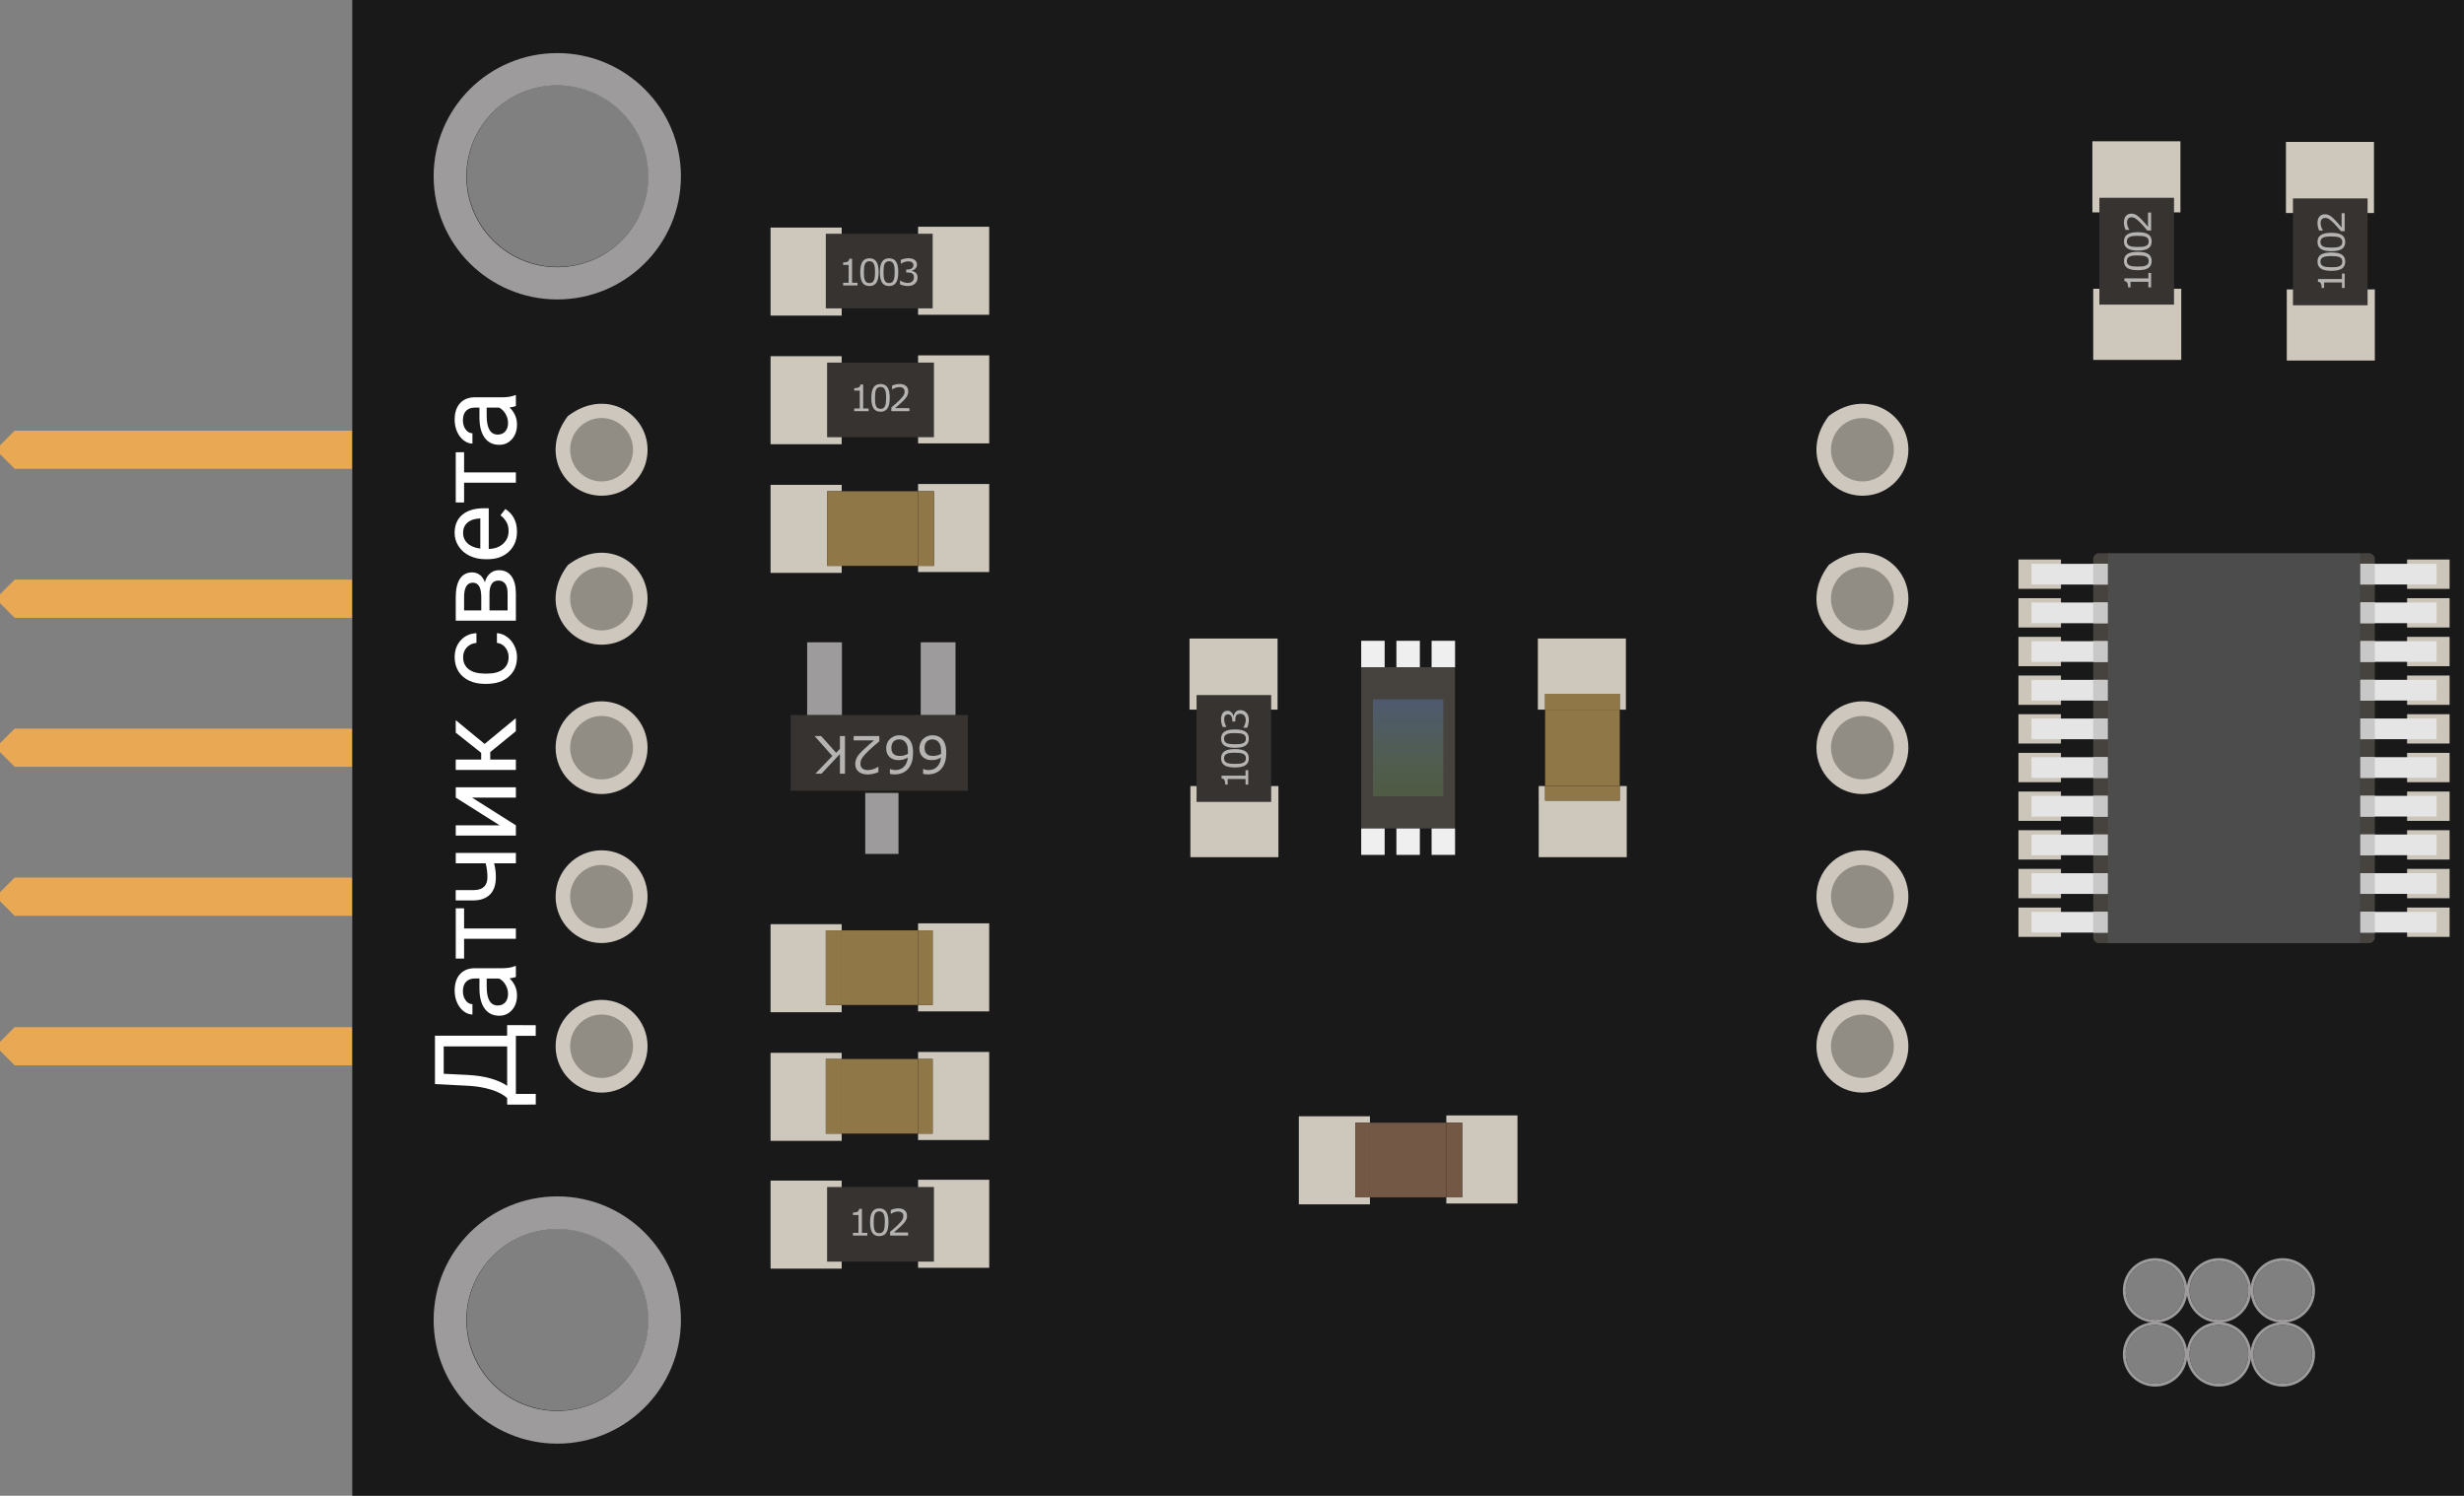 <?xml version="1.0" encoding="utf-8"?>
<!-- Generator: Adobe Illustrator 22.1.0, SVG Export Plug-In . SVG Version: 6.00 Build 0)  -->
<svg version="1.1" xmlns="http://www.w3.org/2000/svg" xmlns:xlink="http://www.w3.org/1999/xlink" x="0px" y="0px"
	 viewBox="0 0 119.071 72.286" style="enable-background:new 0 0 119.071 72.286;" xml:space="preserve">
<rect x="0" y="0" width="119.071" height="72.286" fill="#808080" stroke="none"/>
<style type="text/css">
	.st0{fill:#19191A;}
	.st1{fill:#E9A854;}
	.st2{fill:#9E9B9C;}
	.st3{fill:#FFFFFF;}
	.st4{fill:#363331;}
	.st5{fill:#B5B4B3;}
	.st6{fill:#CDC7BC;}
	.st7{fill:#907747;}
	.st8{fill:#CEC7BD;}
	.st9{fill:#918C84;}
	.st10{fill:#46433E;}
	.st11{fill:#CBC5BA;}
	.st12{fill:none;stroke:#E5E5E5;stroke-miterlimit:10;}
	.st13{fill:none;stroke:#C9C8C8;stroke-miterlimit:10;}
	.st14{fill:#4C4C4C;}
	.st15{fill:#EFEFEF;}
	.st16{fill:url(#SVGID_1_);}
	.st17{fill:#735846;}
</style>
<g id="Фон">
	<path class="st0" d="M17.023,72.286h102.047V0H17.023V72.286z M111.729,65.453
		c0,0.783-0.635,1.417-1.417,1.417s-1.417-0.635-1.417-1.417
		c0-0.783,0.635-1.417,1.417-1.417S111.729,64.67,111.729,65.453z M108.645,65.453
		c0,0.783-0.635,1.417-1.417,1.417c-0.783,0-1.417-0.635-1.417-1.417
		c0-0.783,0.635-1.417,1.417-1.417C108.01,64.036,108.645,64.67,108.645,65.453z
		 M105.561,65.453c0,0.783-0.635,1.417-1.417,1.417
		c-0.783,0-1.417-0.635-1.417-1.417c0-0.783,0.635-1.417,1.417-1.417
		C104.926,64.036,105.561,64.67,105.561,65.453z M111.729,62.364
		c0,0.783-0.635,1.417-1.417,1.417s-1.417-0.635-1.417-1.417
		s0.635-1.417,1.417-1.417S111.729,61.582,111.729,62.364z M108.645,62.364
		c0,0.783-0.635,1.417-1.417,1.417c-0.783,0-1.417-0.635-1.417-1.417
		s0.635-1.417,1.417-1.417C108.01,60.947,108.645,61.582,108.645,62.364z
		 M105.561,62.364c0,0.783-0.635,1.417-1.417,1.417
		c-0.783,0-1.417-0.635-1.417-1.417s0.635-1.417,1.417-1.417
		C104.926,60.947,105.561,61.582,105.561,62.364z M31.339,63.781
		c0,2.428-1.967,4.395-4.393,4.395c-2.426,0-4.395-1.967-4.395-4.395
		c0-2.426,1.969-4.393,4.395-4.393C29.372,59.388,31.339,61.355,31.339,63.781z
		 M31.339,8.504c0,2.426-1.967,4.394-4.395,4.394
		c-2.426,0-4.393-1.967-4.393-4.394s1.967-4.394,4.393-4.394
		C29.372,4.11,31.339,6.077,31.339,8.504z"/>
	<g>
		<path class="st1" d="M0,21.949l0-0.427c0.277-0.277,0.432-0.432,0.709-0.709h16.299v1.846
			H0.709C0.432,22.381,0.277,22.226,0,21.949z"/>
	</g>
	<g>
		<path class="st1" d="M0,29.149l0-0.427c0.277-0.277,0.432-0.432,0.709-0.709h16.299
			v1.846H0.709C0.432,29.581,0.277,29.426,0,29.149z"/>
	</g>
	<g>
		<path class="st1" d="M0,36.349l0-0.427c0.277-0.277,0.432-0.432,0.709-0.709h16.299
			v1.846H0.709C0.432,36.781,0.277,36.626,0,36.349z"/>
	</g>
	<g>
		<path class="st1" d="M0,43.549l0-0.427c0.277-0.277,0.432-0.432,0.709-0.709h16.299
			v1.846H0.709C0.432,43.981,0.277,43.826,0,43.549z"/>
	</g>
	<g>
		<path class="st1" d="M0,50.777l0-0.427c0.277-0.277,0.432-0.432,0.709-0.709h16.299v1.846
			H0.709C0.432,51.209,0.277,51.054,0,50.777z"/>
	</g>
	<path class="st2" d="M32.905,63.795c0-3.3-2.675-5.975-5.975-5.975
		c-3.3,0-5.975,2.675-5.975,5.975s2.675,5.975,5.975,5.975
		C30.23,69.771,32.905,67.095,32.905,63.795z M22.536,63.796
		c0-2.428,1.967-4.395,4.393-4.395c2.428,0,4.395,1.967,4.395,4.395
		c0,2.426-1.967,4.393-4.395,4.393C24.503,68.189,22.536,66.222,22.536,63.796z"/>
	<path class="st2" d="M111.871,62.364c0-0.861-0.698-1.559-1.559-1.559
		c-0.861,0-1.559,0.698-1.559,1.559c0,0.861,0.698,1.559,1.559,1.559
		C111.173,63.923,111.871,63.225,111.871,62.364z M108.895,62.365
		c0-0.783,0.634-1.418,1.417-1.418c0.783,0,1.418,0.634,1.418,1.418
		c0,0.783-0.634,1.417-1.418,1.417C109.529,63.782,108.895,63.147,108.895,62.365z"/>
	<path class="st2" d="M108.787,62.364c0-0.861-0.698-1.559-1.559-1.559
		c-0.861,0-1.559,0.698-1.559,1.559c0,0.861,0.698,1.559,1.559,1.559
		C108.089,63.923,108.787,63.225,108.787,62.364z M105.81,62.365
		c0-0.783,0.634-1.418,1.417-1.418c0.783,0,1.418,0.634,1.418,1.418
		c0,0.783-0.634,1.417-1.418,1.417C106.445,63.782,105.81,63.147,105.81,62.365z"/>
	<path class="st2" d="M105.703,65.453c0-0.861-0.698-1.559-1.559-1.559
		c-0.861,0-1.559,0.698-1.559,1.559s0.698,1.559,1.559,1.559
		C105.005,67.012,105.703,66.314,105.703,65.453z M102.726,65.453
		c0-0.783,0.634-1.418,1.417-1.418c0.783,0,1.418,0.634,1.418,1.418
		c0,0.783-0.634,1.417-1.418,1.417C103.361,66.87,102.726,66.236,102.726,65.453z"/>
	<path class="st2" d="M105.703,62.364c0-0.861-0.698-1.559-1.559-1.559
		c-0.861,0-1.559,0.698-1.559,1.559c0,0.861,0.698,1.559,1.559,1.559
		C105.005,63.923,105.703,63.225,105.703,62.364z M102.726,62.365
		c0-0.783,0.634-1.418,1.417-1.418c0.783,0,1.418,0.634,1.418,1.418
		c0,0.783-0.634,1.417-1.418,1.417C103.361,63.782,102.726,63.147,102.726,62.365z"/>
	<path class="st2" d="M108.787,65.453c0-0.861-0.698-1.559-1.559-1.559
		c-0.861,0-1.559,0.698-1.559,1.559s0.698,1.559,1.559,1.559
		C108.089,67.012,108.787,66.314,108.787,65.453z M105.81,65.453
		c0-0.783,0.634-1.418,1.417-1.418c0.783,0,1.418,0.634,1.418,1.418
		c0,0.783-0.634,1.417-1.418,1.417C106.445,66.87,105.81,66.236,105.81,65.453z"/>
	<path class="st2" d="M111.871,65.453c0-0.861-0.698-1.559-1.559-1.559
		c-0.861,0-1.559,0.698-1.559,1.559s0.698,1.559,1.559,1.559
		C111.173,67.012,111.871,66.314,111.871,65.453z M108.895,65.453
		c0-0.783,0.634-1.418,1.417-1.418c0.783,0,1.418,0.634,1.418,1.418
		c0,0.783-0.634,1.417-1.418,1.417C109.529,66.87,108.895,66.236,108.895,65.453z"/>
	<path class="st2" d="M32.905,8.519c0-3.288-2.675-5.953-5.975-5.953
		c-3.3,0-5.975,2.665-5.975,5.953c0,3.288,2.675,5.953,5.975,5.953
		C30.23,14.471,32.905,11.806,32.905,8.519z M22.536,8.52
		c0-2.428,1.967-4.395,4.393-4.395c2.428,0,4.395,1.967,4.395,4.395
		c0,2.426-1.967,4.393-4.395,4.393C24.503,12.912,22.536,10.945,22.536,8.52z"/>
</g>
<g id="Режим_изоляции">
	<g>
		<path class="st3" d="M25.889,49.547v0.513h-0.959v2.807h0.961v0.516l-1.383,0.003v-0.32
			c-0.189-0.168-0.444-0.302-0.764-0.401c-0.32-0.099-0.67-0.161-1.052-0.187
			l-1.673-0.086v-2.339h3.488v-0.511L25.889,49.547z M24.508,52.477v-1.906h-3.066
			v1.323l1.15,0.057c0.45,0.023,0.833,0.083,1.15,0.179
			C24.059,52.225,24.314,52.34,24.508,52.477z"/>
		<path class="st3" d="M24.93,47.213c-0.057,0.029-0.159,0.052-0.306,0.07
			c0.24,0.23,0.36,0.506,0.36,0.826c0,0.287-0.081,0.521-0.243,0.705
			s-0.367,0.275-0.616,0.275c-0.303,0-0.538-0.115-0.705-0.345
			s-0.251-0.554-0.251-0.971v-0.483h-0.229c-0.173,0-0.312,0.052-0.415,0.155
			c-0.103,0.104-0.155,0.257-0.155,0.46c0,0.177,0.045,0.325,0.135,0.445
			c0.089,0.12,0.198,0.18,0.325,0.18v0.5c-0.145,0-0.285-0.052-0.42-0.154
			c-0.135-0.104-0.242-0.243-0.321-0.42c-0.079-0.176-0.118-0.369-0.118-0.581
			c0-0.335,0.083-0.597,0.251-0.786c0.167-0.19,0.398-0.289,0.692-0.296H24.25
			c0.267,0,0.479-0.034,0.637-0.103h0.043V47.213z M24.551,48.037
			c0-0.155-0.04-0.303-0.121-0.443c-0.081-0.139-0.185-0.24-0.314-0.303h-0.597
			v0.389c0,0.609,0.178,0.914,0.535,0.914c0.156,0,0.277-0.053,0.365-0.156
			S24.551,48.2,24.551,48.037z"/>
		<path class="st3" d="M22.427,43.898v0.975h2.503v0.498h-2.503v0.955h-0.403v-2.428H22.427
			z"/>
		<path class="st3" d="M24.93,41.221v0.5h-1.053c0.057,0.219,0.086,0.442,0.086,0.672
			c0,0.363-0.093,0.641-0.279,0.831s-0.451,0.288-0.795,0.292h-0.867v-0.498h0.883
			c0.433-0.008,0.65-0.217,0.65-0.625c0-0.229-0.029-0.453-0.086-0.672h-1.445v-0.5
			H24.93z"/>
		<path class="st3" d="M22.024,38.547v-0.497h2.906v0.497h-2.119l2.119,1.34v0.497h-2.906
			v-0.497h2.122L22.024,38.547z"/>
		<path class="st3" d="M23.691,36.347v0.363h1.238v0.5h-2.906v-0.5h1.23v-0.325
			l-1.23-0.978v-0.602l1.396,1.149l1.509-1.246v0.631L23.691,36.347z"/>
		<path class="st3" d="M24.578,31.755c0-0.177-0.054-0.332-0.161-0.464
			c-0.107-0.133-0.242-0.206-0.403-0.221v-0.47
			c0.167,0.009,0.325,0.066,0.476,0.172s0.271,0.247,0.36,0.423
			s0.134,0.363,0.134,0.56c0,0.396-0.132,0.71-0.396,0.944
			c-0.264,0.234-0.625,0.351-1.083,0.351h-0.083c-0.283,0-0.535-0.052-0.754-0.156
			c-0.221-0.104-0.392-0.253-0.513-0.447s-0.183-0.424-0.183-0.689
			c0-0.326,0.098-0.596,0.292-0.812c0.195-0.216,0.449-0.331,0.76-0.345v0.47
			c-0.188,0.015-0.342,0.086-0.463,0.214c-0.121,0.128-0.181,0.286-0.181,0.474
			c0,0.253,0.091,0.448,0.272,0.587s0.445,0.208,0.789,0.208h0.094
			c0.335,0,0.593-0.069,0.773-0.207S24.578,32.011,24.578,31.755z"/>
		<path class="st3" d="M24.93,29.996h-2.906v-1.133c0-0.387,0.067-0.684,0.203-0.891
			c0.135-0.207,0.333-0.31,0.595-0.31c0.135,0,0.256,0.041,0.364,0.121
			c0.108,0.081,0.191,0.2,0.248,0.357c0.042-0.175,0.122-0.316,0.242-0.423
			c0.12-0.106,0.263-0.16,0.43-0.16c0.267,0,0.471,0.098,0.612,0.294
			c0.141,0.196,0.212,0.473,0.212,0.831V29.996z M23.257,29.5v-0.642
			c0-0.465-0.136-0.698-0.408-0.698c-0.272,0-0.413,0.221-0.422,0.661v0.679H23.257z
			 M23.654,29.5h0.875v-0.822c0-0.208-0.038-0.363-0.115-0.466
			s-0.186-0.154-0.325-0.154c-0.29,0-0.435,0.213-0.435,0.639V29.5z"/>
		<path class="st3" d="M24.983,25.694c0,0.394-0.129,0.715-0.388,0.962
			s-0.604,0.37-1.038,0.37h-0.092c-0.288,0-0.545-0.055-0.772-0.165
			c-0.227-0.11-0.404-0.264-0.532-0.462s-0.192-0.412-0.192-0.643
			c0-0.378,0.125-0.671,0.374-0.88c0.249-0.211,0.605-0.314,1.068-0.314h0.207
			v1.968c0.287-0.007,0.518-0.091,0.694-0.251s0.265-0.364,0.265-0.611
			c0-0.176-0.036-0.325-0.107-0.446c-0.072-0.121-0.167-0.229-0.285-0.32
			l0.236-0.303C24.796,24.843,24.983,25.208,24.983,25.694z M22.378,25.756
			c0,0.201,0.073,0.369,0.219,0.505s0.351,0.22,0.614,0.252v-1.456h-0.038
			c-0.252,0.014-0.448,0.082-0.587,0.205C22.448,25.384,22.378,25.548,22.378,25.756
			z"/>
		<path class="st3" d="M22.427,21.856v0.975h2.503v0.497h-2.503v0.956h-0.403v-2.428H22.427
			z"/>
		<path class="st3" d="M24.93,19.622c-0.057,0.028-0.159,0.052-0.306,0.07
			c0.24,0.23,0.36,0.506,0.36,0.826c0,0.287-0.081,0.521-0.243,0.705
			s-0.367,0.275-0.616,0.275c-0.303,0-0.538-0.115-0.705-0.345
			c-0.167-0.23-0.251-0.554-0.251-0.971v-0.483h-0.229
			c-0.173,0-0.312,0.052-0.415,0.155c-0.103,0.104-0.155,0.257-0.155,0.46
			c0,0.177,0.045,0.325,0.135,0.445c0.089,0.12,0.198,0.18,0.325,0.18v0.5
			c-0.145,0-0.285-0.052-0.42-0.154c-0.135-0.104-0.242-0.243-0.321-0.419
			c-0.079-0.177-0.118-0.37-0.118-0.582c0-0.335,0.083-0.597,0.251-0.786
			c0.167-0.19,0.398-0.289,0.692-0.296H24.25c0.267,0,0.479-0.034,0.637-0.103
			h0.043V19.622z M24.551,20.446c0-0.155-0.04-0.303-0.121-0.443
			c-0.081-0.139-0.185-0.24-0.314-0.303h-0.597v0.389
			c0,0.609,0.178,0.914,0.535,0.914c0.156,0,0.277-0.053,0.365-0.156
			S24.551,20.609,24.551,20.446z"/>
	</g>
	<g>
		<g id="XMLID_6_">
			<g>
				<rect x="38.209" y="34.555" class="st4" width="8.559" height="3.662"/>
			</g>
			<g>
			</g>
		</g>
		<g id="XMLID_18_">
			<g>
				<rect x="41.812" y="38.321" class="st2" width="1.607" height="2.948"/>
			</g>
			<g>
			</g>
		</g>
		<g id="XMLID_16_">
			<g>
				<rect x="39.005" y="31.041" class="st2" width="1.681" height="3.512"/>
			</g>
			<g>
			</g>
		</g>
		<g id="XMLID_17_">
			<g>
				<rect x="44.494" y="31.041" class="st2" width="1.681" height="3.512"/>
			</g>
			<g>
			</g>
		</g>
		<g>
			<path class="st5" d="M44.43,36.162c0-0.185,0.061-0.336,0.184-0.452
				c0.123-0.117,0.273-0.176,0.451-0.176c0.09,0,0.172,0.014,0.247,0.042
				c0.074,0.027,0.139,0.068,0.196,0.123c0.071,0.067,0.125,0.157,0.163,0.269
				s0.057,0.246,0.057,0.403c0,0.161-0.017,0.304-0.052,0.429
				c-0.035,0.124-0.09,0.235-0.167,0.332c-0.072,0.092-0.165,0.164-0.279,0.216
				s-0.247,0.077-0.399,0.077c-0.048,0-0.089-0.002-0.122-0.006
				c-0.033-0.004-0.066-0.012-0.1-0.022v-0.232h0.013
				c0.023,0.012,0.058,0.023,0.104,0.034s0.094,0.017,0.142,0.017
				c0.177,0,0.317-0.055,0.422-0.164c0.105-0.109,0.167-0.258,0.184-0.444
				c-0.069,0.042-0.137,0.073-0.204,0.095s-0.145,0.032-0.232,0.032
				c-0.078,0-0.146-0.007-0.206-0.021c-0.06-0.014-0.121-0.043-0.183-0.086
				c-0.072-0.05-0.126-0.112-0.163-0.188C44.448,36.362,44.43,36.27,44.43,36.162
				z M44.68,36.152c0,0.076,0.011,0.139,0.034,0.188
				c0.022,0.049,0.06,0.093,0.111,0.129c0.038,0.026,0.08,0.043,0.126,0.052
				c0.046,0.008,0.094,0.012,0.144,0.012c0.07,0,0.135-0.008,0.194-0.024
				c0.06-0.016,0.122-0.041,0.185-0.075c0.001-0.019,0.003-0.035,0.003-0.052
				c0.001-0.018,0.001-0.038,0.001-0.063c0-0.129-0.013-0.23-0.04-0.305
				s-0.063-0.133-0.11-0.177c-0.038-0.035-0.079-0.062-0.123-0.078
				s-0.092-0.025-0.144-0.025c-0.119,0-0.212,0.036-0.281,0.108
				S44.68,36.017,44.68,36.152z"/>
			<path class="st5" d="M42.826,36.162c0-0.185,0.061-0.336,0.184-0.452
				c0.123-0.117,0.273-0.176,0.451-0.176c0.09,0,0.172,0.014,0.247,0.042
				c0.074,0.027,0.139,0.068,0.196,0.123c0.071,0.067,0.125,0.157,0.163,0.269
				s0.057,0.246,0.057,0.403c0,0.161-0.017,0.304-0.052,0.429
				c-0.035,0.124-0.09,0.235-0.167,0.332c-0.072,0.092-0.165,0.164-0.279,0.216
				s-0.247,0.077-0.399,0.077c-0.048,0-0.089-0.002-0.122-0.006
				c-0.033-0.004-0.066-0.012-0.1-0.022v-0.232h0.013
				c0.023,0.012,0.058,0.023,0.104,0.034s0.094,0.017,0.142,0.017
				c0.177,0,0.317-0.055,0.422-0.164c0.105-0.109,0.167-0.258,0.184-0.444
				c-0.069,0.042-0.137,0.073-0.204,0.095s-0.145,0.032-0.232,0.032
				c-0.078,0-0.146-0.007-0.206-0.021c-0.06-0.014-0.121-0.043-0.183-0.086
				c-0.072-0.05-0.126-0.112-0.163-0.188C42.844,36.362,42.826,36.27,42.826,36.162
				z M43.076,36.152c0,0.076,0.011,0.139,0.034,0.188
				c0.022,0.049,0.06,0.093,0.111,0.129c0.038,0.026,0.08,0.043,0.126,0.052
				c0.046,0.008,0.094,0.012,0.144,0.012c0.07,0,0.135-0.008,0.194-0.024
				c0.06-0.016,0.122-0.041,0.185-0.075c0.001-0.019,0.003-0.035,0.003-0.052
				c0.001-0.018,0.001-0.038,0.001-0.063c0-0.129-0.013-0.23-0.04-0.305
				s-0.063-0.133-0.11-0.177c-0.038-0.035-0.079-0.062-0.123-0.078
				s-0.092-0.025-0.144-0.025c-0.119,0-0.212,0.036-0.281,0.108
				S43.076,36.017,43.076,36.152z"/>
			<path class="st5" d="M41.25,35.572h1.242v0.255c-0.086,0.073-0.173,0.146-0.259,0.22
				c-0.087,0.074-0.167,0.146-0.242,0.219c-0.158,0.151-0.266,0.272-0.324,0.361
				c-0.059,0.089-0.087,0.186-0.087,0.289c0,0.094,0.031,0.168,0.094,0.222
				c0.062,0.053,0.15,0.08,0.263,0.08c0.075,0,0.156-0.014,0.243-0.039
				c0.087-0.026,0.172-0.066,0.255-0.12h0.013v0.257
				c-0.059,0.028-0.136,0.054-0.234,0.078c-0.097,0.023-0.191,0.035-0.282,0.035
				c-0.188,0-0.335-0.045-0.442-0.135s-0.16-0.212-0.16-0.366
				c0-0.069,0.009-0.134,0.026-0.193s0.044-0.116,0.078-0.171
				c0.032-0.05,0.07-0.1,0.113-0.148s0.096-0.104,0.157-0.162
				c0.088-0.086,0.179-0.169,0.272-0.249c0.094-0.08,0.181-0.154,0.263-0.223
				h-0.987V35.572z"/>
			<path class="st5" d="M39.365,35.572h0.316l0.726,0.81l0.182-0.192v-0.617h0.244v1.818
				h-0.244V36.441l-0.89,0.949h-0.296l0.819-0.854L39.365,35.572z"/>
		</g>
	</g>
	<g id="ГРУППА_1_">
		<g>
			<polygon class="st6" points="44.365,44.624 47.802,44.624 47.802,48.879 44.365,48.879 
				44.365,48.569 45.069,48.569 45.069,44.963 44.365,44.963 			"/>
			<polygon class="st6" points="37.236,44.664 40.674,44.664 40.674,44.963 39.907,44.963 
				39.907,48.569 40.674,48.569 40.674,48.92 37.236,48.92 			"/>
			<rect x="44.365" y="44.963" class="st7" width="0.705" height="3.606"/>
			<rect x="40.674" y="44.963" class="st7" width="3.691" height="3.606"/>
			<rect x="39.907" y="44.963" class="st7" width="0.766" height="3.606"/>
		</g>
		<g>
		</g>
	</g>
	<g id="ГРУППА_4_">
		<g>
			<polygon class="st6" points="78.612,37.988 78.612,41.426 74.356,41.426 74.356,37.988 
				74.666,37.988 74.666,38.692 78.272,38.692 78.272,37.988 			"/>
			<polygon class="st6" points="78.571,30.859 78.571,34.297 78.272,34.297 78.272,33.531 
				74.666,33.531 74.666,34.297 74.316,34.297 74.316,30.859 			"/>
			<rect x="74.666" y="37.988" class="st7" width="3.606" height="0.705"/>
			<rect x="74.666" y="34.297" class="st7" width="3.606" height="3.691"/>
			<rect x="74.666" y="33.531" class="st7" width="3.606" height="0.766"/>
		</g>
		<g>
		</g>
	</g>
	<g id="ГРУППА_3_">
		<g>
			<polygon class="st6" points="44.365,50.84 47.802,50.84 47.802,55.096 44.365,55.096 
				44.365,54.786 45.069,54.786 45.069,51.18 44.365,51.18 			"/>
			<polygon class="st6" points="37.236,50.881 40.674,50.881 40.674,51.18 39.907,51.18 
				39.907,54.786 40.674,54.786 40.674,55.136 37.236,55.136 			"/>
			<rect x="44.365" y="51.18" class="st7" width="0.705" height="3.606"/>
			<rect x="40.674" y="51.18" class="st7" width="3.691" height="3.606"/>
			<rect x="39.907" y="51.18" class="st7" width="0.766" height="3.606"/>
		</g>
		<g>
		</g>
	</g>
	<g>
		<g id="XMLID_3_">
			<g>
				<rect x="37.237" y="57.057" class="st6" width="3.436" height="4.255"/>
			</g>
			<g>
			</g>
		</g>
		<g id="XMLID_2_">
			<g>
				<rect x="44.366" y="57.016" class="st6" width="3.438" height="4.255"/>
			</g>
			<g>
			</g>
		</g>
		<g id="XMLID_1_">
			<g>
				<rect x="39.969" y="57.367" class="st4" width="5.163" height="3.606"/>
			</g>
			<g>
			</g>
		</g>
		<g>
			<path class="st5" d="M41.915,59.714h-0.697v-0.132h0.268v-0.862h-0.268v-0.117
				c0.036,0,0.075-0.004,0.117-0.01s0.073-0.015,0.094-0.026
				c0.026-0.014,0.047-0.032,0.062-0.055c0.016-0.022,0.024-0.052,0.026-0.09
				h0.134v1.16h0.263V59.714z"/>
			<path class="st5" d="M42.935,59.069c0,0.231-0.036,0.401-0.108,0.509
				c-0.072,0.108-0.185,0.162-0.337,0.162c-0.154,0-0.267-0.055-0.338-0.164
				s-0.106-0.277-0.106-0.505c0-0.229,0.036-0.397,0.108-0.507
				c0.072-0.109,0.184-0.164,0.337-0.164c0.154,0,0.267,0.056,0.338,0.167
				C42.899,58.678,42.935,58.846,42.935,59.069z M42.707,59.462
				c0.021-0.047,0.034-0.102,0.041-0.164c0.007-0.063,0.011-0.14,0.011-0.229
				c0-0.087-0.003-0.163-0.011-0.228c-0.007-0.064-0.021-0.119-0.042-0.164
				c-0.02-0.045-0.047-0.078-0.083-0.101c-0.035-0.022-0.08-0.034-0.134-0.034
				c-0.054,0-0.099,0.012-0.134,0.034c-0.036,0.022-0.063,0.057-0.084,0.102
				c-0.02,0.043-0.033,0.099-0.04,0.167s-0.011,0.144-0.011,0.226
				c0,0.09,0.003,0.165,0.009,0.226s0.02,0.115,0.041,0.163
				c0.019,0.045,0.046,0.079,0.081,0.103s0.081,0.035,0.139,0.035
				c0.054,0,0.099-0.011,0.135-0.033S42.688,59.508,42.707,59.462z"/>
			<path class="st5" d="M43.885,59.714h-0.871v-0.181c0.061-0.052,0.121-0.104,0.182-0.156
				c0.061-0.052,0.117-0.103,0.169-0.154c0.111-0.107,0.187-0.192,0.228-0.256
				c0.041-0.062,0.062-0.131,0.062-0.204c0-0.066-0.022-0.119-0.066-0.156
				c-0.044-0.038-0.105-0.057-0.185-0.057c-0.052,0-0.109,0.009-0.17,0.027
				s-0.121,0.047-0.179,0.085h-0.009v-0.182c0.041-0.021,0.096-0.039,0.164-0.056
				s0.134-0.025,0.198-0.025c0.132,0,0.235,0.032,0.311,0.096
				c0.075,0.063,0.112,0.15,0.112,0.259c0,0.049-0.006,0.095-0.019,0.138
				c-0.013,0.042-0.031,0.082-0.055,0.12c-0.022,0.036-0.049,0.071-0.079,0.105
				s-0.067,0.073-0.11,0.115c-0.062,0.061-0.125,0.119-0.191,0.176
				c-0.065,0.057-0.127,0.109-0.184,0.157h0.692V59.714z"/>
		</g>
	</g>
	<g id="ГРУППА_2_">
		<g>
			<polygon class="st6" points="40.675,27.687 37.237,27.687 37.237,23.432 40.675,23.432 
				40.675,23.741 39.97,23.741 39.97,27.347 40.675,27.347 			"/>
			<polygon class="st6" points="47.803,27.646 44.365,27.646 44.365,27.347 45.132,27.347 
				45.132,23.741 44.365,23.741 44.365,23.391 47.803,23.391 			"/>
			<rect x="39.97" y="23.741" class="st7" width="0.705" height="3.606"/>
			<rect x="40.675" y="23.741" class="st7" width="3.691" height="3.606"/>
			<rect x="44.365" y="23.741" class="st7" width="0.766" height="3.606"/>
		</g>
		<g>
		</g>
	</g>
	<g>
		<g id="XMLID_35_">
			<g>
				<rect x="37.237" y="17.214" class="st6" width="3.436" height="4.255"/>
			</g>
			<g>
			</g>
		</g>
		<g id="XMLID_34_">
			<g>
				<rect x="44.366" y="17.174" class="st6" width="3.438" height="4.255"/>
			</g>
			<g>
			</g>
		</g>
		<g id="XMLID_33_">
			<g>
				<rect x="39.969" y="17.524" class="st4" width="5.163" height="3.606"/>
			</g>
			<g>
			</g>
		</g>
		<g>
			<path class="st5" d="M41.976,19.872h-0.697v-0.131h0.268v-0.863h-0.268v-0.117
				c0.036,0,0.075-0.003,0.117-0.009s0.073-0.015,0.094-0.026
				c0.026-0.014,0.047-0.033,0.062-0.055c0.016-0.022,0.024-0.052,0.026-0.09
				h0.134v1.16h0.263V19.872z"/>
			<path class="st5" d="M42.996,19.228c0,0.231-0.036,0.401-0.108,0.509
				s-0.185,0.162-0.337,0.162c-0.154,0-0.267-0.055-0.338-0.164
				c-0.071-0.11-0.106-0.278-0.106-0.505c0-0.229,0.036-0.398,0.108-0.507
				c0.072-0.109,0.184-0.164,0.337-0.164c0.154,0,0.267,0.056,0.338,0.167
				S42.996,19.004,42.996,19.228z M42.769,19.621
				c0.021-0.047,0.034-0.102,0.041-0.165c0.007-0.063,0.011-0.139,0.011-0.228
				c0-0.087-0.003-0.164-0.011-0.228c-0.007-0.064-0.021-0.119-0.042-0.164
				c-0.02-0.044-0.047-0.078-0.083-0.101c-0.035-0.022-0.08-0.034-0.134-0.034
				c-0.054,0-0.099,0.011-0.134,0.034c-0.036,0.022-0.063,0.057-0.084,0.102
				c-0.02,0.042-0.033,0.098-0.04,0.167c-0.007,0.068-0.011,0.144-0.011,0.226
				c0,0.09,0.003,0.165,0.009,0.226s0.02,0.115,0.041,0.163
				c0.019,0.045,0.046,0.079,0.081,0.103c0.035,0.024,0.081,0.036,0.139,0.036
				c0.054,0,0.099-0.011,0.135-0.034S42.749,19.666,42.769,19.621z"/>
			<path class="st5" d="M43.946,19.872h-0.871v-0.181c0.061-0.052,0.121-0.104,0.182-0.156
				c0.061-0.052,0.117-0.103,0.169-0.154c0.111-0.107,0.187-0.192,0.228-0.256
				c0.041-0.063,0.062-0.131,0.062-0.204c0-0.067-0.022-0.119-0.066-0.157
				c-0.044-0.038-0.105-0.057-0.185-0.057c-0.052,0-0.109,0.009-0.17,0.027
				s-0.121,0.047-0.179,0.085h-0.009v-0.182c0.041-0.02,0.096-0.039,0.164-0.055
				c0.068-0.017,0.134-0.025,0.198-0.025c0.132,0,0.235,0.032,0.311,0.096
				c0.075,0.063,0.112,0.15,0.112,0.259c0,0.049-0.006,0.095-0.019,0.137
				c-0.013,0.042-0.031,0.083-0.055,0.121c-0.022,0.036-0.049,0.071-0.079,0.105
				c-0.03,0.034-0.067,0.073-0.11,0.115c-0.062,0.061-0.125,0.119-0.191,0.176
				c-0.065,0.057-0.127,0.109-0.184,0.158h0.692V19.872z"/>
		</g>
	</g>
	<g>
		<g id="XMLID_28_">
			<g>
				<rect x="44.366" y="10.958" class="st6" width="3.436" height="4.255"/>
			</g>
			<g>
			</g>
		</g>
		<g id="XMLID_27_">
			<g>
				<rect x="37.236" y="10.998" class="st6" width="3.438" height="4.255"/>
			</g>
			<g>
			</g>
		</g>
		<g id="XMLID_26_">
			<g>
				<rect x="39.907" y="11.297" class="st4" width="5.163" height="3.606"/>
			</g>
			<g>
			</g>
		</g>
		<g>
			<path class="st5" d="M41.44,13.796h-0.697v-0.131h0.268v-0.863h-0.268v-0.117
				c0.036,0,0.075-0.003,0.117-0.009s0.073-0.015,0.094-0.026
				c0.026-0.014,0.047-0.033,0.062-0.055c0.016-0.022,0.024-0.052,0.026-0.09
				h0.134v1.16h0.263V13.796z"/>
			<path class="st5" d="M42.46,13.152c0,0.231-0.036,0.401-0.108,0.509
				s-0.185,0.162-0.337,0.162c-0.154,0-0.267-0.055-0.338-0.164
				c-0.071-0.11-0.106-0.278-0.106-0.505c0-0.229,0.036-0.398,0.108-0.507
				c0.072-0.109,0.184-0.164,0.337-0.164c0.154,0,0.267,0.056,0.338,0.167
				S42.46,12.928,42.46,13.152z M42.233,13.544
				c0.021-0.047,0.034-0.102,0.041-0.165c0.007-0.063,0.011-0.139,0.011-0.228
				c0-0.087-0.003-0.164-0.011-0.228c-0.007-0.064-0.021-0.119-0.042-0.164
				c-0.02-0.044-0.047-0.078-0.083-0.101c-0.035-0.022-0.08-0.034-0.134-0.034
				c-0.054,0-0.099,0.011-0.134,0.034c-0.036,0.022-0.063,0.057-0.084,0.102
				c-0.02,0.042-0.033,0.098-0.04,0.167c-0.007,0.068-0.011,0.144-0.011,0.226
				c0,0.09,0.003,0.165,0.009,0.226s0.02,0.115,0.041,0.163
				c0.019,0.045,0.046,0.079,0.081,0.103c0.035,0.024,0.081,0.036,0.139,0.036
				c0.054,0,0.099-0.011,0.135-0.034S42.213,13.59,42.233,13.544z"/>
			<path class="st5" d="M43.409,13.152c0,0.231-0.036,0.401-0.108,0.509
				s-0.185,0.162-0.337,0.162c-0.154,0-0.267-0.055-0.338-0.164
				c-0.071-0.11-0.106-0.278-0.106-0.505c0-0.229,0.036-0.398,0.108-0.507
				c0.072-0.109,0.184-0.164,0.337-0.164c0.154,0,0.267,0.056,0.338,0.167
				S43.409,12.928,43.409,13.152z M43.182,13.544
				c0.021-0.047,0.034-0.102,0.041-0.165c0.007-0.063,0.011-0.139,0.011-0.228
				c0-0.087-0.003-0.164-0.011-0.228c-0.007-0.064-0.021-0.119-0.042-0.164
				c-0.02-0.044-0.047-0.078-0.083-0.101c-0.035-0.022-0.08-0.034-0.134-0.034
				c-0.054,0-0.099,0.011-0.134,0.034c-0.036,0.022-0.063,0.057-0.084,0.102
				c-0.02,0.042-0.033,0.098-0.04,0.167c-0.007,0.068-0.011,0.144-0.011,0.226
				c0,0.09,0.003,0.165,0.009,0.226s0.02,0.115,0.041,0.163
				c0.019,0.045,0.046,0.079,0.081,0.103c0.035,0.024,0.081,0.036,0.139,0.036
				c0.054,0,0.099-0.011,0.135-0.034S43.162,13.59,43.182,13.544z"/>
			<path class="st5" d="M44.246,13.176c0.028,0.025,0.051,0.056,0.068,0.093
				c0.018,0.038,0.027,0.086,0.027,0.145s-0.011,0.113-0.032,0.162
				c-0.021,0.049-0.051,0.092-0.09,0.128c-0.043,0.041-0.094,0.07-0.153,0.09
				c-0.059,0.019-0.123,0.029-0.192,0.029c-0.071,0-0.142-0.009-0.211-0.025
				c-0.069-0.017-0.126-0.036-0.17-0.056v-0.18h0.013
				c0.049,0.032,0.106,0.059,0.173,0.08s0.13,0.032,0.192,0.032
				c0.037,0,0.075-0.006,0.116-0.019c0.041-0.012,0.074-0.03,0.1-0.053
				c0.026-0.025,0.046-0.053,0.059-0.084c0.013-0.031,0.02-0.069,0.02-0.116
				s-0.007-0.084-0.022-0.115s-0.035-0.054-0.061-0.071s-0.057-0.03-0.094-0.037
				c-0.037-0.007-0.077-0.01-0.119-0.01h-0.078v-0.144h0.06
				c0.088,0,0.158-0.019,0.21-0.055s0.078-0.09,0.078-0.16
				c0-0.031-0.007-0.058-0.02-0.082s-0.032-0.042-0.055-0.058
				c-0.025-0.015-0.051-0.025-0.08-0.031c-0.028-0.005-0.06-0.008-0.096-0.008
				c-0.055,0-0.113,0.01-0.175,0.029s-0.12,0.047-0.175,0.083h-0.008v-0.181
				c0.041-0.021,0.095-0.039,0.164-0.056c0.068-0.017,0.134-0.026,0.198-0.026
				c0.063,0,0.118,0.006,0.166,0.018c0.048,0.011,0.091,0.03,0.13,0.055
				c0.042,0.028,0.073,0.061,0.094,0.1c0.021,0.04,0.032,0.085,0.032,0.138
				c0,0.071-0.025,0.134-0.076,0.187c-0.05,0.053-0.11,0.087-0.178,0.101v0.012
				c0.027,0.005,0.059,0.014,0.095,0.029C44.191,13.136,44.221,13.154,44.246,13.176
				z"/>
		</g>
	</g>
	<g>
		<g id="XMLID_40_">
			<g>
				<rect x="57.483" y="30.86" class="st6" width="4.255" height="3.436"/>
			</g>
			<g>
			</g>
		</g>
		<g id="XMLID_39_">
			<g>
				<rect x="57.524" y="37.989" class="st6" width="4.255" height="3.438"/>
			</g>
			<g>
			</g>
		</g>
		<g id="XMLID_38_">
			<g>
				<rect x="57.823" y="33.592" class="st4" width="3.606" height="5.163"/>
			</g>
			<g>
			</g>
		</g>
		<g>
			<path class="st5" d="M60.321,37.222v0.697h-0.131v-0.269h-0.863v0.269h-0.117
				c0-0.036-0.003-0.075-0.009-0.117c-0.006-0.041-0.015-0.072-0.026-0.094
				c-0.014-0.026-0.033-0.048-0.055-0.062c-0.022-0.016-0.052-0.024-0.09-0.026
				v-0.134h1.16V37.222H60.321z"/>
			<path class="st5" d="M59.677,36.202c0.231,0,0.401,0.036,0.509,0.108
				s0.162,0.185,0.162,0.337c0,0.154-0.055,0.267-0.164,0.338
				c-0.11,0.071-0.278,0.106-0.505,0.106c-0.229,0-0.398-0.036-0.507-0.108
				c-0.109-0.072-0.164-0.184-0.164-0.337c0-0.154,0.056-0.267,0.167-0.338
				S59.453,36.202,59.677,36.202z M60.07,36.43
				c-0.047-0.021-0.102-0.034-0.165-0.041c-0.063-0.007-0.139-0.011-0.228-0.011
				c-0.087,0-0.164,0.003-0.228,0.011c-0.064,0.007-0.119,0.021-0.164,0.042
				c-0.044,0.02-0.078,0.047-0.101,0.083c-0.022,0.035-0.034,0.08-0.034,0.134
				c0,0.054,0.011,0.099,0.034,0.134c0.022,0.036,0.057,0.063,0.102,0.084
				c0.042,0.02,0.098,0.033,0.167,0.04c0.068,0.007,0.144,0.011,0.226,0.011
				c0.09,0,0.165-0.003,0.226-0.009s0.115-0.02,0.163-0.041
				c0.045-0.019,0.079-0.046,0.103-0.081c0.024-0.035,0.036-0.081,0.036-0.139
				c0-0.054-0.011-0.099-0.034-0.135S60.115,36.449,60.07,36.43z"/>
			<path class="st5" d="M59.677,35.253c0.231,0,0.401,0.036,0.509,0.108
				s0.162,0.185,0.162,0.337c0,0.154-0.055,0.267-0.164,0.338
				c-0.11,0.071-0.278,0.106-0.505,0.106c-0.229,0-0.398-0.036-0.507-0.108
				c-0.109-0.072-0.164-0.184-0.164-0.337c0-0.154,0.056-0.267,0.167-0.338
				S59.453,35.253,59.677,35.253z M60.07,35.481c-0.047-0.021-0.102-0.034-0.165-0.041
				c-0.063-0.007-0.139-0.011-0.228-0.011c-0.087,0-0.164,0.003-0.228,0.011
				c-0.064,0.007-0.119,0.021-0.164,0.042c-0.044,0.02-0.078,0.047-0.101,0.083
				c-0.022,0.035-0.034,0.08-0.034,0.134c0,0.054,0.011,0.099,0.034,0.134
				c0.022,0.036,0.057,0.063,0.102,0.084c0.042,0.02,0.098,0.033,0.167,0.04
				c0.068,0.007,0.144,0.011,0.226,0.011c0.09,0,0.165-0.003,0.226-0.009
				s0.115-0.02,0.163-0.041c0.045-0.019,0.079-0.046,0.103-0.081
				c0.024-0.035,0.036-0.081,0.036-0.139c0-0.054-0.011-0.099-0.034-0.135
				S60.115,35.5,60.07,35.481z"/>
			<path class="st5" d="M59.702,34.417c0.025-0.028,0.056-0.051,0.093-0.068
				c0.038-0.018,0.086-0.027,0.145-0.027s0.113,0.011,0.162,0.032
				c0.049,0.021,0.092,0.051,0.128,0.09c0.041,0.043,0.07,0.094,0.09,0.153
				c0.019,0.059,0.029,0.123,0.029,0.192c0,0.071-0.009,0.142-0.025,0.211
				c-0.017,0.069-0.036,0.126-0.056,0.17h-0.18v-0.013
				c0.032-0.049,0.059-0.106,0.08-0.173s0.032-0.13,0.032-0.192
				c0-0.037-0.006-0.075-0.019-0.116c-0.012-0.041-0.03-0.074-0.053-0.1
				c-0.025-0.026-0.053-0.046-0.084-0.059c-0.031-0.013-0.069-0.02-0.116-0.02
				s-0.084,0.007-0.115,0.022s-0.054,0.035-0.071,0.061s-0.03,0.057-0.037,0.094
				c-0.007,0.037-0.01,0.077-0.01,0.119v0.078h-0.144v-0.06
				c0-0.088-0.019-0.158-0.055-0.21s-0.09-0.078-0.16-0.078
				c-0.031,0-0.058,0.007-0.082,0.02s-0.042,0.032-0.058,0.055
				c-0.015,0.025-0.025,0.051-0.031,0.08c-0.005,0.028-0.008,0.06-0.008,0.096
				c0,0.055,0.01,0.113,0.029,0.175s0.047,0.12,0.083,0.175v0.008h-0.181
				c-0.021-0.041-0.039-0.095-0.056-0.164c-0.017-0.068-0.026-0.134-0.026-0.198
				c0-0.063,0.006-0.118,0.018-0.166c0.011-0.048,0.03-0.091,0.055-0.13
				c0.028-0.042,0.061-0.073,0.1-0.094c0.04-0.021,0.085-0.032,0.138-0.032
				c0.071,0,0.134,0.025,0.187,0.076c0.053,0.05,0.087,0.11,0.101,0.178h0.012
				c0.005-0.027,0.014-0.059,0.029-0.095
				C59.661,34.472,59.68,34.441,59.702,34.417z"/>
		</g>
	</g>
	<g>
		<g id="XMLID_29_">
			<g>
				<rect x="101.113" y="6.828" class="st6" width="4.255" height="3.436"/>
			</g>
			<g>
			</g>
		</g>
		<g id="XMLID_25_">
			<g>
				<rect x="101.153" y="13.956" class="st6" width="4.255" height="3.438"/>
			</g>
			<g>
			</g>
		</g>
		<g id="XMLID_24_">
			<g>
				<rect x="101.452" y="9.559" class="st4" width="3.606" height="5.163"/>
			</g>
			<g>
			</g>
		</g>
		<g>
			<path class="st5" d="M103.951,13.19v0.697h-0.132v-0.268h-0.862v0.268h-0.117
				c0-0.036-0.004-0.075-0.01-0.117s-0.015-0.073-0.026-0.094
				c-0.014-0.026-0.032-0.047-0.055-0.062c-0.022-0.016-0.052-0.024-0.09-0.026
				v-0.134h1.16v-0.263H103.951z"/>
			<path class="st5" d="M103.307,12.17c0.231,0,0.401,0.036,0.509,0.108
				c0.108,0.072,0.162,0.185,0.162,0.337c0,0.154-0.055,0.267-0.164,0.338
				s-0.277,0.106-0.505,0.106c-0.229,0-0.397-0.036-0.507-0.108
				c-0.109-0.072-0.164-0.184-0.164-0.337c0-0.154,0.056-0.267,0.167-0.338
				C102.915,12.206,103.083,12.17,103.307,12.17z M103.699,12.397
				c-0.047-0.021-0.102-0.034-0.164-0.041c-0.063-0.007-0.14-0.011-0.229-0.011
				c-0.087,0-0.163,0.003-0.228,0.011c-0.064,0.007-0.119,0.021-0.164,0.042
				c-0.045,0.02-0.078,0.047-0.101,0.083c-0.022,0.035-0.034,0.08-0.034,0.134
				c0,0.054,0.012,0.099,0.034,0.134c0.022,0.036,0.057,0.063,0.102,0.084
				c0.043,0.02,0.099,0.033,0.167,0.04s0.144,0.011,0.226,0.011
				c0.09,0,0.165-0.003,0.226-0.009s0.115-0.02,0.163-0.041
				c0.045-0.019,0.079-0.046,0.103-0.081s0.035-0.081,0.035-0.139
				c0-0.054-0.011-0.099-0.033-0.135S103.745,12.417,103.699,12.397z"/>
			<path class="st5" d="M103.307,11.221c0.231,0,0.401,0.036,0.509,0.108
				c0.108,0.072,0.162,0.185,0.162,0.337c0,0.154-0.055,0.267-0.164,0.338
				s-0.277,0.106-0.505,0.106c-0.229,0-0.397-0.036-0.507-0.108
				c-0.109-0.072-0.164-0.184-0.164-0.337c0-0.154,0.056-0.267,0.167-0.338
				C102.915,11.257,103.083,11.221,103.307,11.221z M103.699,11.449
				c-0.047-0.021-0.102-0.034-0.164-0.041c-0.063-0.007-0.14-0.011-0.229-0.011
				c-0.087,0-0.163,0.003-0.228,0.011c-0.064,0.007-0.119,0.021-0.164,0.042
				c-0.045,0.02-0.078,0.047-0.101,0.083c-0.022,0.035-0.034,0.08-0.034,0.134
				c0,0.054,0.012,0.099,0.034,0.134c0.022,0.036,0.057,0.063,0.102,0.084
				c0.043,0.02,0.099,0.033,0.167,0.04s0.144,0.011,0.226,0.011
				c0.09,0,0.165-0.003,0.226-0.009s0.115-0.02,0.163-0.041
				c0.045-0.019,0.079-0.046,0.103-0.081s0.035-0.081,0.035-0.139
				c0-0.054-0.011-0.099-0.033-0.135S103.745,11.468,103.699,11.449z"/>
			<path class="st5" d="M103.951,10.271v0.871h-0.181c-0.052-0.061-0.104-0.121-0.156-0.182
				c-0.052-0.061-0.103-0.117-0.154-0.169c-0.107-0.111-0.192-0.187-0.256-0.228
				c-0.062-0.041-0.131-0.062-0.204-0.062c-0.066,0-0.119,0.022-0.156,0.066
				c-0.038,0.044-0.057,0.105-0.057,0.185c0,0.052,0.009,0.109,0.027,0.17
				s0.047,0.121,0.085,0.179v0.009h-0.182c-0.021-0.041-0.039-0.096-0.056-0.164
				s-0.025-0.134-0.025-0.198c0-0.132,0.032-0.235,0.096-0.311
				c0.063-0.075,0.15-0.112,0.259-0.112c0.049,0,0.095,0.006,0.138,0.019
				c0.042,0.013,0.082,0.031,0.12,0.055c0.036,0.022,0.071,0.049,0.105,0.079
				s0.073,0.067,0.115,0.11c0.061,0.062,0.119,0.125,0.176,0.191
				c0.057,0.065,0.109,0.127,0.157,0.184v-0.692H103.951z"/>
		</g>
	</g>
	<g>
		<g id="XMLID_36_">
			<g>
				<rect x="110.466" y="6.859" class="st6" width="4.255" height="3.436"/>
			</g>
			<g>
			</g>
		</g>
		<g id="XMLID_31_">
			<g>
				<rect x="110.507" y="13.987" class="st6" width="4.255" height="3.438"/>
			</g>
			<g>
			</g>
		</g>
		<g id="XMLID_30_">
			<g>
				<rect x="110.806" y="9.59" class="st4" width="3.606" height="5.163"/>
			</g>
			<g>
			</g>
		</g>
		<g>
			<path class="st5" d="M113.305,13.22v0.697h-0.132v-0.268h-0.862v0.268h-0.117
				c0-0.036-0.004-0.075-0.01-0.117s-0.015-0.073-0.026-0.094
				c-0.014-0.026-0.032-0.047-0.055-0.062c-0.022-0.016-0.052-0.024-0.09-0.026
				v-0.134h1.16v-0.263H113.305z"/>
			<path class="st5" d="M112.66,12.2c0.231,0,0.401,0.036,0.509,0.108
				c0.108,0.072,0.162,0.185,0.162,0.337c0,0.154-0.055,0.267-0.164,0.338
				s-0.277,0.106-0.505,0.106c-0.229,0-0.397-0.036-0.507-0.108
				c-0.109-0.072-0.164-0.184-0.164-0.337c0-0.154,0.056-0.267,0.167-0.338
				C112.269,12.236,112.437,12.2,112.66,12.2z M113.053,12.428
				c-0.047-0.021-0.102-0.034-0.164-0.041c-0.063-0.007-0.14-0.011-0.229-0.011
				c-0.087,0-0.163,0.003-0.228,0.011c-0.064,0.007-0.119,0.021-0.164,0.042
				c-0.045,0.02-0.078,0.047-0.101,0.083c-0.022,0.035-0.034,0.08-0.034,0.134
				c0,0.054,0.012,0.099,0.034,0.134c0.022,0.036,0.057,0.063,0.102,0.084
				c0.043,0.02,0.099,0.033,0.167,0.04s0.144,0.011,0.226,0.011
				c0.09,0,0.165-0.003,0.226-0.009s0.115-0.02,0.163-0.041
				c0.045-0.019,0.079-0.046,0.103-0.081s0.035-0.081,0.035-0.139
				c0-0.054-0.011-0.099-0.033-0.135S113.099,12.447,113.053,12.428z"/>
			<path class="st5" d="M112.66,11.251c0.231,0,0.401,0.036,0.509,0.108
				c0.108,0.072,0.162,0.185,0.162,0.337c0,0.154-0.055,0.267-0.164,0.338
				s-0.277,0.106-0.505,0.106c-0.229,0-0.397-0.036-0.507-0.108
				c-0.109-0.072-0.164-0.184-0.164-0.337c0-0.154,0.056-0.267,0.167-0.338
				C112.269,11.287,112.437,11.251,112.66,11.251z M113.053,11.479
				c-0.047-0.021-0.102-0.034-0.164-0.041c-0.063-0.007-0.14-0.011-0.229-0.011
				c-0.087,0-0.163,0.003-0.228,0.011c-0.064,0.007-0.119,0.021-0.164,0.042
				c-0.045,0.02-0.078,0.047-0.101,0.083c-0.022,0.035-0.034,0.08-0.034,0.134
				c0,0.054,0.012,0.099,0.034,0.134c0.022,0.036,0.057,0.063,0.102,0.084
				c0.043,0.02,0.099,0.033,0.167,0.04s0.144,0.011,0.226,0.011
				c0.09,0,0.165-0.003,0.226-0.009s0.115-0.02,0.163-0.041
				c0.045-0.019,0.079-0.046,0.103-0.081s0.035-0.081,0.035-0.139
				c0-0.054-0.011-0.099-0.033-0.135S113.099,11.499,113.053,11.479z"/>
			<path class="st5" d="M113.305,10.302v0.871h-0.181c-0.052-0.061-0.104-0.121-0.156-0.182
				c-0.052-0.061-0.103-0.117-0.154-0.169c-0.107-0.111-0.192-0.187-0.256-0.228
				c-0.062-0.041-0.131-0.062-0.204-0.062c-0.066,0-0.119,0.022-0.156,0.066
				c-0.038,0.044-0.057,0.105-0.057,0.185c0,0.052,0.009,0.109,0.027,0.17
				s0.047,0.121,0.085,0.179v0.009h-0.182c-0.021-0.041-0.039-0.096-0.056-0.164
				s-0.025-0.134-0.025-0.198c0-0.132,0.032-0.235,0.096-0.311
				c0.063-0.075,0.15-0.112,0.259-0.112c0.049,0,0.095,0.006,0.138,0.019
				c0.042,0.013,0.082,0.031,0.12,0.055c0.036,0.022,0.071,0.049,0.105,0.079
				s0.073,0.067,0.115,0.11c0.061,0.062,0.119,0.125,0.176,0.191
				c0.057,0.065,0.109,0.127,0.157,0.184v-0.692H113.305z"/>
		</g>
	</g>
	<g>
		<path class="st8" d="M90,48.323c1.227,0,2.222,1.002,2.222,2.24S91.227,52.804,90,52.804
			s-2.222-1.004-2.222-2.242S88.773,48.323,90,48.323z"/>
		<ellipse class="st9" cx="90" cy="50.563" rx="1.519" ry="1.532"/>
		<path class="st8" d="M90,41.094c1.227,0,2.222,1.002,2.222,2.24S91.227,45.576,90,45.576
			s-2.222-1.004-2.222-2.242S88.773,41.094,90,41.094z"/>
		<ellipse class="st9" cx="90" cy="43.335" rx="1.519" ry="1.532"/>
		<path class="st8" d="M90,33.894c1.227,0,2.222,1.002,2.222,2.24S91.227,38.376,90,38.376
			s-2.222-1.004-2.222-2.242S88.773,33.894,90,33.894z"/>
		<ellipse class="st9" cx="90" cy="36.135" rx="1.519" ry="1.532"/>
		<path class="st8" d="M88.371,27.307c2.023-1.54,4.271,0.171,3.784,2.183
			c-0.188,0.774-0.821,1.41-1.595,1.599
			C88.548,31.581,86.831,29.331,88.371,27.307z"/>
		<ellipse class="st9" cx="90" cy="28.935" rx="1.519" ry="1.532"/>
		<path class="st8" d="M88.371,20.107c2.023-1.54,4.271,0.171,3.784,2.183
			c-0.188,0.774-0.821,1.41-1.595,1.599
			C88.548,24.381,86.831,22.131,88.371,20.107z"/>
		<ellipse class="st9" cx="90" cy="21.735" rx="1.519" ry="1.532"/>
	</g>
	<g>
		<path class="st8" d="M29.071,48.323c1.227,0,2.222,1.002,2.222,2.24
			s-0.995,2.242-2.222,2.242c-1.227,0-2.222-1.004-2.222-2.242
			S27.843,48.323,29.071,48.323z"/>
		<ellipse class="st9" cx="29.071" cy="50.563" rx="1.519" ry="1.532"/>
		<path class="st8" d="M29.071,41.094c1.227,0,2.222,1.002,2.222,2.24
			s-0.995,2.242-2.222,2.242c-1.227,0-2.222-1.004-2.222-2.242
			S27.843,41.094,29.071,41.094z"/>
		<ellipse class="st9" cx="29.071" cy="43.335" rx="1.519" ry="1.532"/>
		<path class="st8" d="M29.071,33.894c1.227,0,2.222,1.002,2.222,2.24
			s-0.995,2.242-2.222,2.242c-1.227,0-2.222-1.004-2.222-2.242
			S27.843,33.894,29.071,33.894z"/>
		<ellipse class="st9" cx="29.071" cy="36.135" rx="1.519" ry="1.532"/>
		<path class="st8" d="M27.442,27.307c2.023-1.54,4.271,0.171,3.784,2.183
			c-0.188,0.774-0.821,1.41-1.595,1.599
			C27.619,31.581,25.901,29.331,27.442,27.307z"/>
		<ellipse class="st9" cx="29.071" cy="28.935" rx="1.519" ry="1.532"/>
		<path class="st8" d="M27.442,20.107c2.023-1.54,4.271,0.171,3.784,2.183
			c-0.188,0.774-0.821,1.41-1.595,1.599
			C27.619,24.381,25.901,22.131,27.442,20.107z"/>
		<ellipse class="st9" cx="29.071" cy="21.735" rx="1.519" ry="1.532"/>
	</g>
	<g id="Микроконтроллер">
		<path class="st10" d="M101.153,27.018v18.283c0,0.157,0.127,0.283,0.283,0.283h0.505
			V26.734h-0.505C101.28,26.734,101.153,26.861,101.153,27.018z"/>
		<path class="st10" d="M113.973,26.734v18.85h0.505c0.157,0,0.283-0.127,0.283-0.283
			V27.018c0-0.157-0.127-0.283-0.283-0.283H113.973z"/>
		<g id="XMLID_32_">
			<g>
				<rect x="97.54" y="34.516" class="st11" width="2.054" height="1.418"/>
			</g>
			<g>
			</g>
		</g>
		<line class="st12" x1="98.168" y1="35.226" x2="101.863" y2="35.226"/>
		<g id="XMLID_44_">
			<g>
				<rect x="97.54" y="36.385" class="st11" width="2.054" height="1.418"/>
			</g>
			<g>
			</g>
		</g>
		<line class="st12" x1="98.168" y1="37.095" x2="101.863" y2="37.095"/>
		<g id="XMLID_43_">
			<g>
				<rect x="97.54" y="38.254" class="st11" width="2.054" height="1.418"/>
			</g>
			<g>
			</g>
		</g>
		<line class="st12" x1="98.168" y1="38.964" x2="101.863" y2="38.964"/>
		<g id="XMLID_37_">
			<g>
				<rect x="97.54" y="40.123" class="st11" width="2.054" height="1.418"/>
			</g>
			<g>
			</g>
		</g>
		<line class="st12" x1="98.168" y1="40.833" x2="101.863" y2="40.833"/>
		<g id="XMLID_9_">
			<g>
				<rect x="97.54" y="41.992" class="st11" width="2.054" height="1.418"/>
			</g>
			<g>
			</g>
		</g>
		<line class="st12" x1="98.168" y1="42.702" x2="101.863" y2="42.702"/>
		<g id="XMLID_8_">
			<g>
				<rect x="97.54" y="43.861" class="st11" width="2.054" height="1.418"/>
			</g>
			<g>
			</g>
		</g>
		<line class="st12" x1="98.168" y1="44.571" x2="101.863" y2="44.571"/>
		<line class="st13" x1="101.863" y1="44.571" x2="101.153" y2="44.571"/>
		<line class="st13" x1="101.863" y1="42.702" x2="101.153" y2="42.702"/>
		<line class="st13" x1="101.863" y1="40.833" x2="101.153" y2="40.833"/>
		<line class="st13" x1="101.863" y1="38.964" x2="101.153" y2="38.964"/>
		<line class="st13" x1="101.863" y1="37.095" x2="101.153" y2="37.095"/>
		<line class="st13" x1="101.863" y1="35.226" x2="101.153" y2="35.226"/>
		<g id="XMLID_13_">
			<g>
				<rect x="97.54" y="27.04" class="st11" width="2.054" height="1.418"/>
			</g>
			<g>
			</g>
		</g>
		<line class="st12" x1="98.168" y1="27.75" x2="101.863" y2="27.75"/>
		<g id="XMLID_12_">
			<g>
				<rect x="97.54" y="28.909" class="st11" width="2.054" height="1.418"/>
			</g>
			<g>
			</g>
		</g>
		<line class="st12" x1="98.168" y1="29.619" x2="101.863" y2="29.619"/>
		<g id="XMLID_11_">
			<g>
				<rect x="97.54" y="30.778" class="st11" width="2.054" height="1.418"/>
			</g>
			<g>
			</g>
		</g>
		<line class="st12" x1="98.168" y1="31.488" x2="101.863" y2="31.488"/>
		<g id="XMLID_10_">
			<g>
				<rect x="97.54" y="32.647" class="st11" width="2.054" height="1.418"/>
			</g>
			<g>
			</g>
		</g>
		<line class="st12" x1="98.168" y1="33.357" x2="101.863" y2="33.357"/>
		<line class="st13" x1="101.863" y1="33.357" x2="101.153" y2="33.357"/>
		<line class="st13" x1="101.863" y1="31.488" x2="101.153" y2="31.488"/>
		<line class="st13" x1="101.863" y1="29.619" x2="101.153" y2="29.619"/>
		<line class="st13" x1="101.863" y1="27.75" x2="101.153" y2="27.75"/>
		<g id="XMLID_23_">
			<g>
				<rect x="116.321" y="36.385" class="st11" width="2.054" height="1.418"/>
			</g>
			<g>
			</g>
		</g>
		<line class="st12" x1="117.747" y1="37.093" x2="114.052" y2="37.093"/>
		<g id="XMLID_22_">
			<g>
				<rect x="116.321" y="34.516" class="st11" width="2.054" height="1.418"/>
			</g>
			<g>
			</g>
		</g>
		<line class="st12" x1="117.747" y1="35.224" x2="114.052" y2="35.224"/>
		<g id="XMLID_21_">
			<g>
				<rect x="116.321" y="32.647" class="st11" width="2.054" height="1.418"/>
			</g>
			<g>
			</g>
		</g>
		<line class="st12" x1="117.747" y1="33.355" x2="114.052" y2="33.355"/>
		<g id="XMLID_20_">
			<g>
				<rect x="116.321" y="30.778" class="st11" width="2.054" height="1.418"/>
			</g>
			<g>
			</g>
		</g>
		<line class="st12" x1="117.747" y1="31.486" x2="114.052" y2="31.486"/>
		<g id="XMLID_19_">
			<g>
				<rect x="116.321" y="28.909" class="st11" width="2.054" height="1.418"/>
			</g>
			<g>
			</g>
		</g>
		<line class="st12" x1="117.747" y1="29.617" x2="114.052" y2="29.617"/>
		<g id="XMLID_15_">
			<g>
				<rect x="116.321" y="27.041" class="st11" width="2.054" height="1.418"/>
			</g>
			<g>
			</g>
		</g>
		<line class="st12" x1="117.747" y1="27.748" x2="114.052" y2="27.748"/>
		<line class="st13" x1="114.052" y1="27.748" x2="114.762" y2="27.748"/>
		<line class="st13" x1="114.052" y1="29.617" x2="114.762" y2="29.617"/>
		<line class="st13" x1="114.052" y1="31.486" x2="114.762" y2="31.486"/>
		<line class="st13" x1="114.052" y1="33.355" x2="114.762" y2="33.355"/>
		<line class="st13" x1="114.052" y1="35.224" x2="114.762" y2="35.224"/>
		<line class="st13" x1="114.052" y1="37.093" x2="114.762" y2="37.093"/>
		<g id="XMLID_14_">
			<g>
				<rect x="116.321" y="43.861" class="st11" width="2.054" height="1.418"/>
			</g>
			<g>
			</g>
		</g>
		<line class="st12" x1="117.747" y1="44.569" x2="114.052" y2="44.569"/>
		<g id="XMLID_7_">
			<g>
				<rect x="116.321" y="41.992" class="st11" width="2.054" height="1.418"/>
			</g>
			<g>
			</g>
		</g>
		<line class="st12" x1="117.747" y1="42.7" x2="114.052" y2="42.7"/>
		<g id="XMLID_5_">
			<g>
				<rect x="116.321" y="40.123" class="st11" width="2.054" height="1.418"/>
			</g>
			<g>
			</g>
		</g>
		<line class="st12" x1="117.747" y1="40.831" x2="114.052" y2="40.831"/>
		<g id="XMLID_4_">
			<g>
				<rect x="116.321" y="38.254" class="st11" width="2.054" height="1.418"/>
			</g>
			<g>
			</g>
		</g>
		<line class="st12" x1="117.747" y1="38.962" x2="114.052" y2="38.962"/>
		<line class="st13" x1="114.052" y1="38.962" x2="114.762" y2="38.962"/>
		<line class="st13" x1="114.052" y1="40.831" x2="114.762" y2="40.831"/>
		<line class="st13" x1="114.052" y1="42.7" x2="114.762" y2="42.7"/>
		<line class="st13" x1="114.052" y1="44.569" x2="114.762" y2="44.569"/>
		<path class="st14" d="M114.052,26.806v18.706c0,0.04-0.035,0.072-0.079,0.072h-12.032
			c-0.043,0-0.079-0.032-0.079-0.072V26.806c0-0.04,0.035-0.072,0.079-0.072h4.391
			h3.25h4.391C114.017,26.734,114.052,26.766,114.052,26.806z"/>
	</g>
	<g>
		<rect x="65.779" y="32.245" class="st10" width="4.535" height="7.795"/>
		
			<rect x="67.409" y="31.04" transform="matrix(6.123234e-17 -1 1 6.123234e-17 36.44 99.654)" class="st15" width="1.276" height="1.134"/>
		
			<rect x="65.709" y="31.04" transform="matrix(6.123234e-17 -1 1 6.123234e-17 34.739 97.954)" class="st15" width="1.276" height="1.134"/>
		
			<rect x="69.11" y="31.04" transform="matrix(6.123234e-17 -1 1 6.123234e-17 38.141 101.355)" class="st15" width="1.276" height="1.134"/>
		
			<rect x="67.409" y="40.111" transform="matrix(6.123234e-17 -1 1 6.123234e-17 27.369 108.725)" class="st15" width="1.276" height="1.134"/>
		
			<rect x="65.709" y="40.111" transform="matrix(6.123234e-17 -1 1 6.123234e-17 25.668 107.025)" class="st15" width="1.276" height="1.134"/>
		
			<rect x="69.11" y="40.111" transform="matrix(6.123234e-17 -1 1 6.123234e-17 29.07 110.426)" class="st15" width="1.276" height="1.134"/>
		
			<linearGradient id="SVGID_1_" gradientUnits="userSpaceOnUse" x1="57.194" y1="44.655" x2="61.877" y2="44.655" gradientTransform="matrix(6.123234e-17 -1 1 6.123234e-17 23.393 95.678)">
			<stop  offset="0" style="stop-color:#74B65F;stop-opacity:0.2"/>
			<stop  offset="1" style="stop-color:#5B7BBB;stop-opacity:0.4"/>
		</linearGradient>
		<polygon class="st16" points="69.748,33.801 69.748,38.484 66.346,38.484 66.346,33.801 		"/>
	</g>
	<g id="ГРУППА_5_">
		<g>
			<polygon class="st6" points="66.201,58.205 62.765,58.205 62.765,53.948 66.201,53.948 
				66.201,54.258 65.498,54.258 65.498,57.866 66.201,57.866 			"/>
			<polygon class="st6" points="73.331,58.165 69.893,58.165 69.893,57.866 70.66,57.866 
				70.66,54.258 69.893,54.258 69.893,53.907 73.331,53.907 			"/>
			<rect x="65.498" y="54.258" class="st17" width="0.703" height="3.608"/>
			<rect x="66.201" y="54.258" class="st17" width="3.693" height="3.608"/>
			<rect x="69.893" y="54.258" class="st17" width="0.766" height="3.608"/>
		</g>
		<g>
		</g>
	</g>
	<g>
	</g>
	<g>
	</g>
	<g>
	</g>
	<g>
	</g>
	<g>
	</g>
	<g>
	</g>
</g>
</svg>
